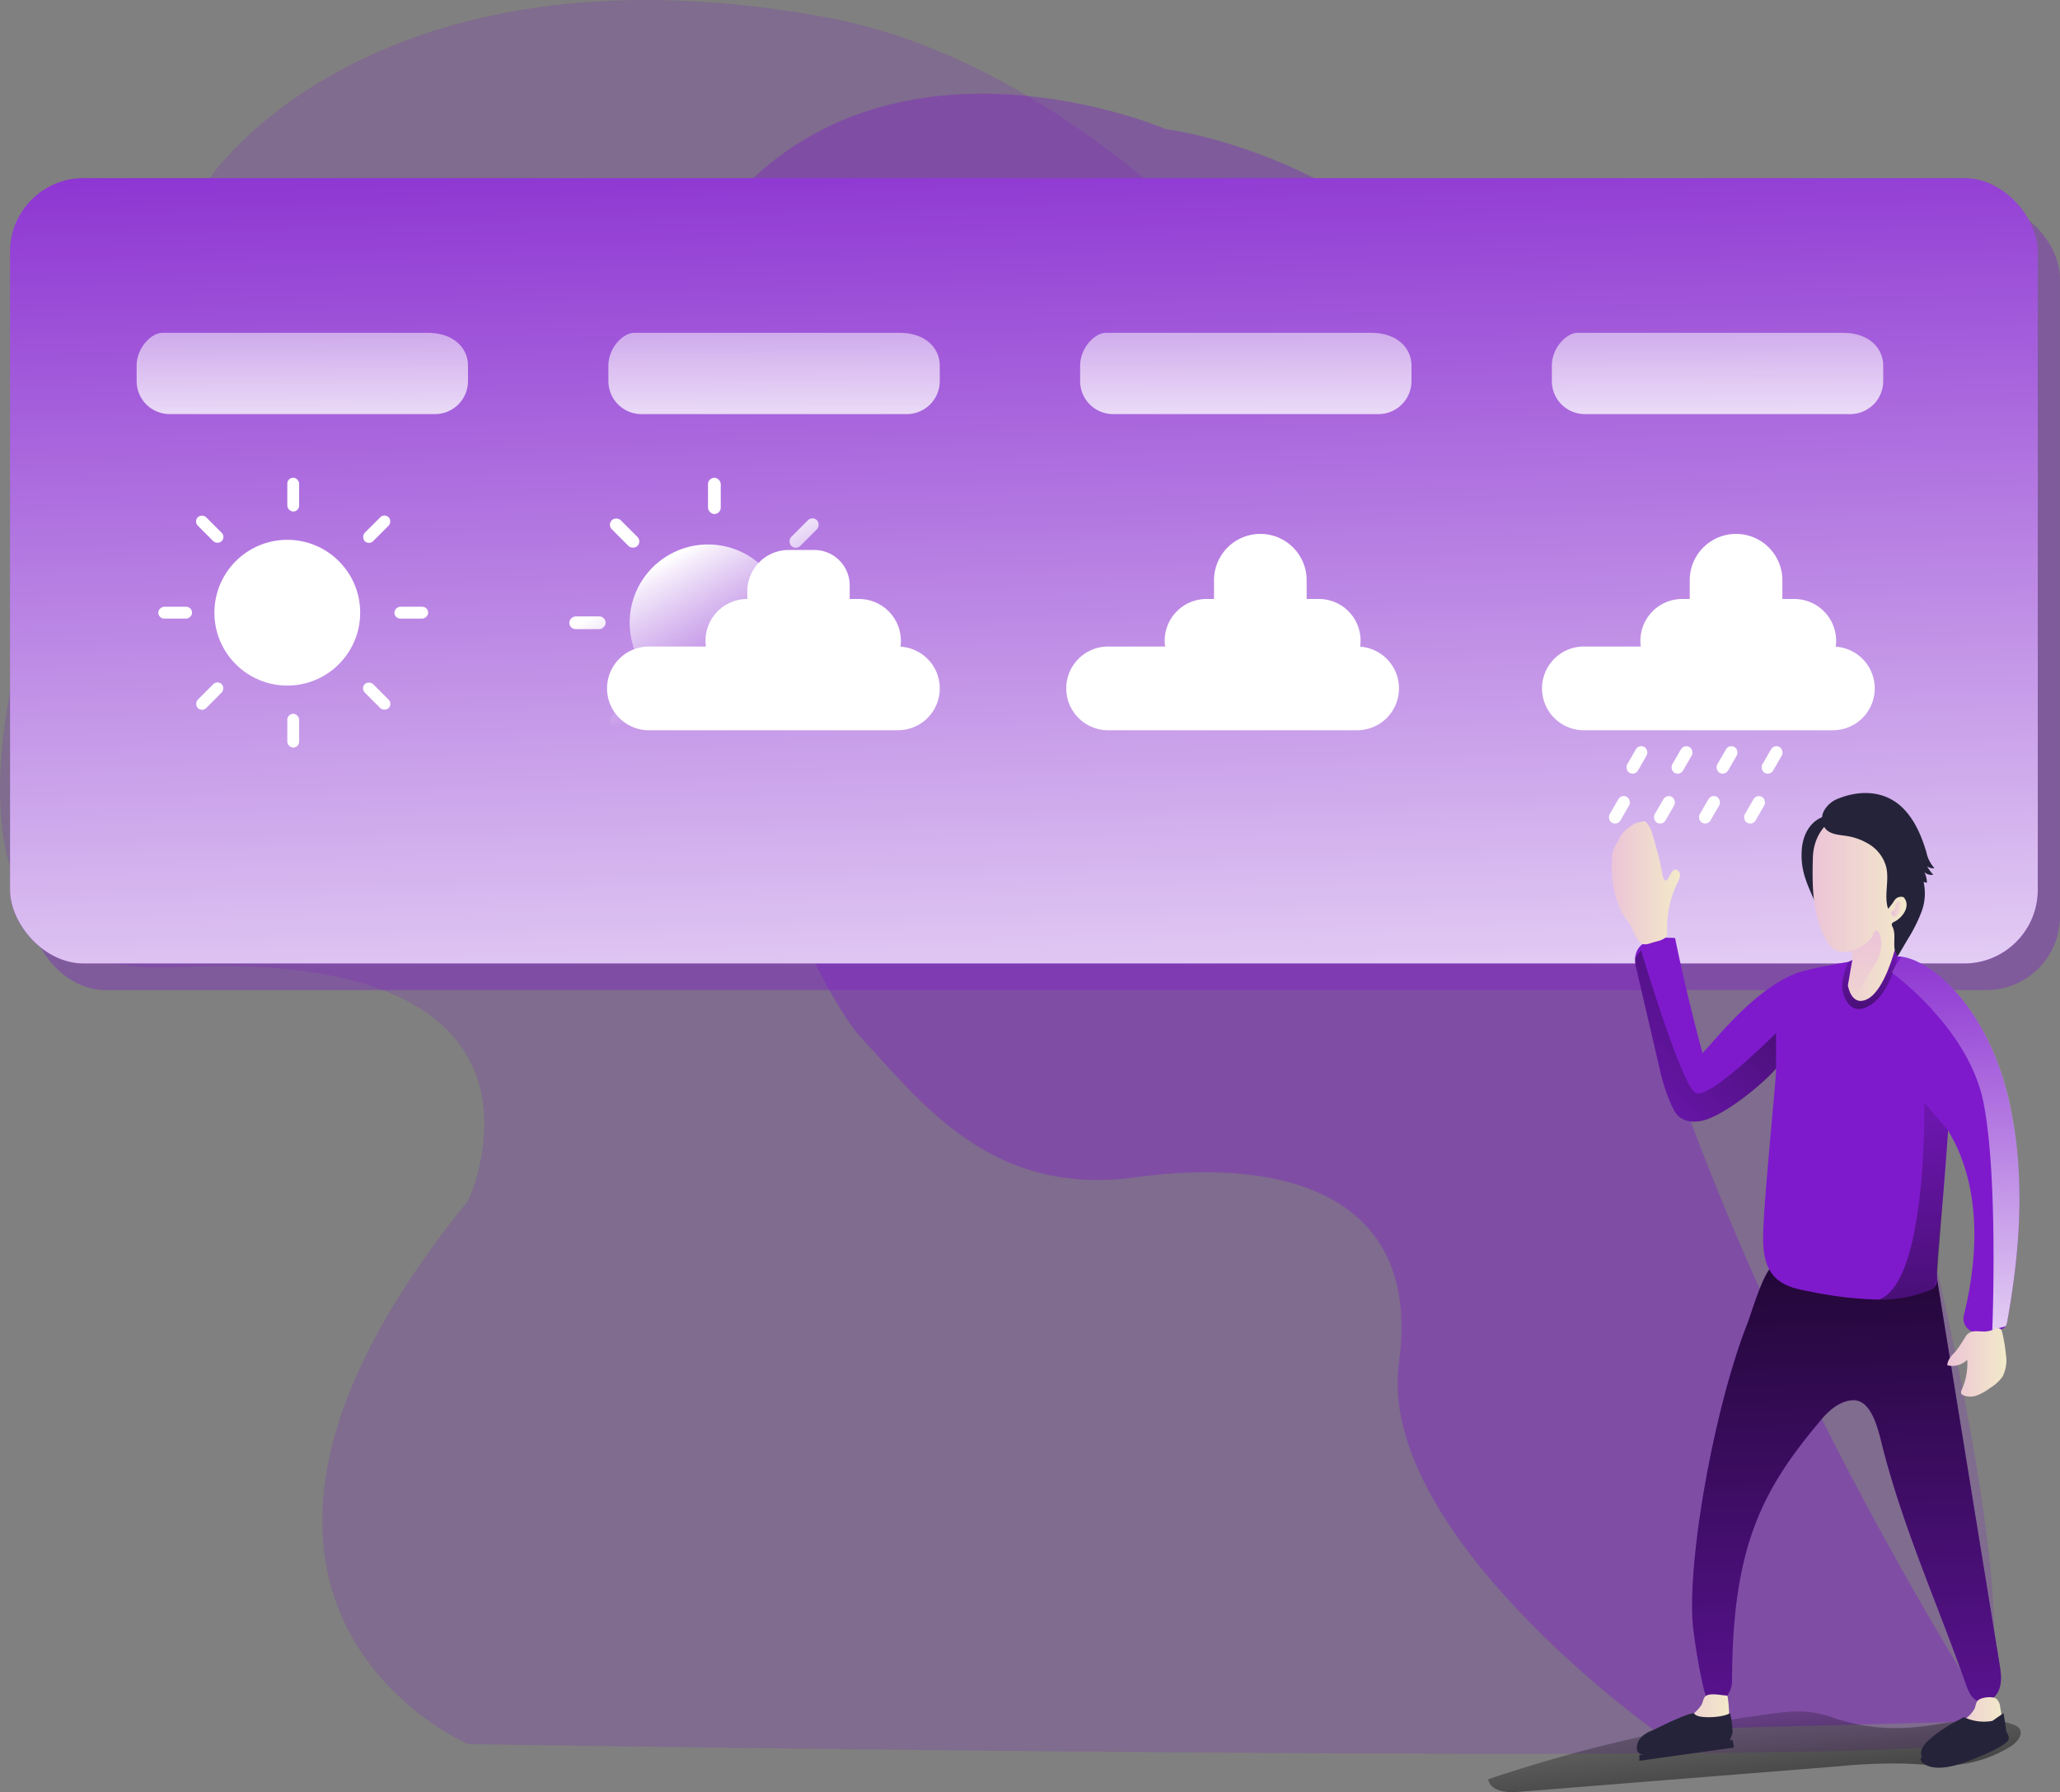 <svg id="Layer_1" data-name="Layer 1" xmlns="http://www.w3.org/2000/svg" xmlns:xlink="http://www.w3.org/1999/xlink" viewBox="0 0 464.34 404.01"><rect x="0" y="0" width="464.34" height="404.01" fill="#808080" stroke="none"/><defs><linearGradient id="linear-gradient" x1="226.75" y1="-1.06" x2="235.76" y2="287.26" gradientUnits="userSpaceOnUse"><stop offset="0" stop-color="#fff" stop-opacity="0"/><stop offset="0.84" stop-color="#fff" stop-opacity="0.84"/><stop offset="0.97" stop-color="#fff"/></linearGradient><linearGradient id="linear-gradient-2" x1="163.44" y1="147.4" x2="151.05" y2="124.87" xlink:href="#linear-gradient"/><linearGradient id="linear-gradient-3" x1="178.06" y1="142.77" x2="165.67" y2="120.24" xlink:href="#linear-gradient"/><linearGradient id="linear-gradient-4" x1="153.9" y1="156.05" x2="141.51" y2="133.53" xlink:href="#linear-gradient"/><linearGradient id="linear-gradient-5" x1="180.75" y1="207.07" x2="168.37" y2="184.55" gradientTransform="translate(170.64 -63.99) rotate(45)" xlink:href="#linear-gradient"/><linearGradient id="linear-gradient-6" x1="194.73" y1="199.38" x2="182.34" y2="176.86" gradientTransform="translate(211.1 -80.74) rotate(45)" xlink:href="#linear-gradient"/><linearGradient id="linear-gradient-7" x1="165.78" y1="215.31" x2="153.39" y2="192.78" gradientTransform="translate(348.4 40.04) rotate(90)" xlink:href="#linear-gradient"/><linearGradient id="linear-gradient-8" x1="209.71" y1="191.15" x2="197.32" y2="168.62" gradientTransform="translate(405.61 -17.18) rotate(90)" xlink:href="#linear-gradient"/><linearGradient id="linear-gradient-9" x1="211.82" y1="189.99" x2="199.43" y2="167.46" gradientTransform="translate(-63.57 194.51) rotate(-45)" xlink:href="#linear-gradient"/><linearGradient id="linear-gradient-10" x1="163.67" y1="216.47" x2="151.28" y2="193.94" gradientTransform="translate(-104.02 177.76) rotate(-45)" xlink:href="#linear-gradient"/><linearGradient id="linear-gradient-11" x1="89.92" y1="92.57" x2="89.92" y2="164.37" xlink:href="#linear-gradient"/><linearGradient id="linear-gradient-12" x1="196.25" y1="92.57" x2="196.25" y2="164.37" xlink:href="#linear-gradient"/><linearGradient id="linear-gradient-13" x1="302.58" y1="92.57" x2="302.58" y2="164.37" xlink:href="#linear-gradient"/><linearGradient id="linear-gradient-14" x1="408.9" y1="92.57" x2="408.9" y2="164.37" xlink:href="#linear-gradient"/><linearGradient id="linear-gradient-15" x1="415.16" y1="428.49" x2="420.51" y2="482.55" gradientUnits="userSpaceOnUse"><stop offset="0" stop-opacity="0"/><stop offset="0.88" stop-opacity="0.8"/><stop offset="0.97"/></linearGradient><linearGradient id="linear-gradient-16" x1="440.66" y1="507.56" x2="433.91" y2="297.52" xlink:href="#linear-gradient-15"/><linearGradient id="linear-gradient-17" x1="385.03" y1="252.76" x2="400.5" y2="252.76" gradientUnits="userSpaceOnUse"><stop offset="0" stop-color="#ecc4d7"/><stop offset="0.42" stop-color="#efd4d1"/><stop offset="1" stop-color="#f2eac9"/></linearGradient><linearGradient id="linear-gradient-18" x1="460.7" y1="360.92" x2="474.02" y2="360.92" xlink:href="#linear-gradient-17"/><linearGradient id="linear-gradient-19" x1="398.14" y1="440.93" x2="411.51" y2="440.93" xlink:href="#linear-gradient-17"/><linearGradient id="linear-gradient-20" x1="460.34" y1="441.76" x2="473.36" y2="441.76" xlink:href="#linear-gradient-17"/><linearGradient id="linear-gradient-21" x1="430.28" y1="258.64" x2="452.55" y2="258.64" xlink:href="#linear-gradient-17"/><linearGradient id="linear-gradient-22" x1="448.73" y1="258.71" x2="450.61" y2="259.02" xlink:href="#linear-gradient-17"/><linearGradient id="linear-gradient-23" x1="440.93" y1="264.54" x2="445.25" y2="299.78" xlink:href="#linear-gradient-17"/><linearGradient id="linear-gradient-24" x1="442.5" y1="263.1" x2="445.46" y2="302.19" xlink:href="#linear-gradient-15"/><linearGradient id="linear-gradient-25" x1="449.71" y1="284.21" x2="459.95" y2="419.6" xlink:href="#linear-gradient-15"/><linearGradient id="linear-gradient-26" x1="372.07" y1="315.37" x2="463.58" y2="226.11" xlink:href="#linear-gradient-15"/><linearGradient id="linear-gradient-27" x1="461.15" y1="253.71" x2="465.16" y2="382.1" xlink:href="#linear-gradient"/></defs><title>55. Weather</title><path d="M69,94S105.29,39.22,207.3,57.59,386.55,234,386.55,234l56.24,45S489.9,442.07,463.05,447s-335.79,0-335.79,0-73.94-31.57,0-122.48c0,0,27.16-57.17-66-52.65S69,94,69,94Z" transform="translate(-21.76 -53.82)" fill="#7e1acc" opacity="0.19" style="isolation:isolate"/><path d="M284.54,82.93S221.3,55.68,184.22,101.86s17.39,170.42,31.27,185.45,29.63,36.42,62.3,31.91,64.57,3.44,59.31,41.7,57.4,82.87,57.4,82.87l76.37-2s-89.59-136.67-91.78-242.23S284.54,82.93,284.54,82.93Z" transform="translate(-21.76 -53.82)" fill="#7e1acc" opacity="0.36" style="isolation:isolate"/><rect x="7.26" y="46.15" width="457.07" height="177.05" rx="16.6" fill="#7e1acc" opacity="0.36" style="isolation:isolate"/><rect x="2.26" y="40.15" width="457.07" height="177.05" rx="16.6" fill="#7e1acc"/><rect x="2.26" y="40.15" width="457.07" height="177.05" rx="16.6" fill="url(#linear-gradient)"/><circle cx="64.76" cy="138.12" r="16.43" fill="#fff"/><rect x="64.76" y="107.7" width="2.67" height="7.61" rx="1.33" fill="#fff"/><rect x="64.76" y="160.92" width="2.67" height="7.61" rx="1.33" fill="#fff"/><rect x="67.7" y="169.31" width="2.67" height="7.61" rx="1.33" transform="translate(-123.95 45.71) rotate(-45)" fill="#fff"/><rect x="105.34" y="206.94" width="2.67" height="7.61" rx="1.33" transform="translate(-139.54 83.34) rotate(-45)" fill="#fff"/><rect x="59.91" y="188.13" width="2.67" height="7.61" rx="1.33" transform="translate(-152.45 199.36) rotate(-90)" fill="#fff"/><rect x="113.13" y="188.13" width="2.67" height="7.61" rx="1.33" transform="translate(-99.23 252.58) rotate(-90)" fill="#fff"/><rect x="105.34" y="169.31" width="2.67" height="7.61" rx="1.33" transform="translate(131.89 -78.54) rotate(45)" fill="#fff"/><rect x="67.7" y="206.94" width="2.67" height="7.61" rx="1.33" transform="translate(147.48 -40.91) rotate(45)" fill="#fff"/><circle cx="159.59" cy="140.4" r="17.66" fill="url(#linear-gradient-2)"/><rect x="159.59" y="107.7" width="2.87" height="8.18" rx="1.43" fill="url(#linear-gradient-3)"/><rect x="159.59" y="164.92" width="2.87" height="8.18" rx="1.43" fill="url(#linear-gradient-4)"/><rect x="161.12" y="169.9" width="2.87" height="8.18" rx="1.43" transform="translate(-97.18 112.09) rotate(-45)" fill="url(#linear-gradient-5)"/><rect x="201.58" y="210.35" width="2.87" height="8.18" rx="1.43" transform="translate(-113.94 152.55) rotate(-45)" fill="url(#linear-gradient-6)"/><rect x="152.75" y="190.13" width="2.87" height="8.18" rx="1.43" transform="translate(-61.8 294.58) rotate(-90)" fill="url(#linear-gradient-7)"/><rect x="209.96" y="190.13" width="2.87" height="8.18" rx="1.43" transform="translate(-4.58 351.79) rotate(-90)" fill="url(#linear-gradient-8)"/><rect x="201.58" y="169.9" width="2.87" height="8.18" rx="1.43" transform="translate(160.73 -146.41) rotate(45)" fill="url(#linear-gradient-9)"/><rect x="161.12" y="210.35" width="2.87" height="8.18" rx="1.43" transform="translate(177.49 -105.95) rotate(45)" fill="url(#linear-gradient-10)"/><path d="M119.83,147.17H60a7.44,7.44,0,0,1-7.44-7.44v-3.44c0-4.11,3.33-7.44,5.81-7.44h59.81c5.74,0,9.07,3.33,9.07,7.44v3.44A7.44,7.44,0,0,1,119.83,147.17Z" transform="translate(-21.76 -53.82)" fill="url(#linear-gradient-11)"/><path d="M226.15,147.17H166.34a7.44,7.44,0,0,1-7.44-7.44v-3.44c0-4.11,3.33-7.44,5.81-7.44h59.81c5.74,0,9.07,3.33,9.07,7.44v3.44A7.44,7.44,0,0,1,226.15,147.17Z" transform="translate(-21.76 -53.82)" fill="url(#linear-gradient-12)"/><path d="M332.48,147.17H272.67a7.44,7.44,0,0,1-7.44-7.44v-3.44c0-4.11,3.33-7.44,5.81-7.44h59.81c5.74,0,9.07,3.33,9.07,7.44v3.44A7.44,7.44,0,0,1,332.48,147.17Z" transform="translate(-21.76 -53.82)" fill="url(#linear-gradient-13)"/><path d="M438.81,147.17H379a7.44,7.44,0,0,1-7.44-7.44v-3.44c0-4.11,3.33-7.44,5.8-7.44h59.82c5.74,0,9.07,3.33,9.07,7.44v3.44A7.44,7.44,0,0,1,438.81,147.17Z" transform="translate(-21.76 -53.82)" fill="url(#linear-gradient-14)"/><path d="M233.59,209a9.42,9.42,0,0,1-9.44,9.44H168.34a9.44,9.44,0,1,1,0-18.87h12.53a9.07,9.07,0,0,1-.09-1.28,9.42,9.42,0,0,1,9.43-9.44h0v-1.72a9.33,9.33,0,0,1,9.33-9.33h5.75a8,8,0,0,1,8,8.05v3h2.1a9.45,9.45,0,0,1,9.35,10.75A9.42,9.42,0,0,1,233.59,209Z" transform="translate(-21.76 -53.82)" fill="#fff"/><path d="M337.1,209a9.42,9.42,0,0,1-9.44,9.44H271.85a9.44,9.44,0,1,1,0-18.87h12.53a9.07,9.07,0,0,1-.09-1.28,9.42,9.42,0,0,1,9.43-9.44h1.69v-4.23a10.44,10.44,0,0,1,20.88,0v4.23H319a9.38,9.38,0,0,1,9.34,10.75A9.42,9.42,0,0,1,337.1,209Z" transform="translate(-21.76 -53.82)" fill="#fff"/><path d="M444.34,209a9.42,9.42,0,0,1-9.44,9.44H379.09a9.44,9.44,0,1,1,0-18.87h12.52a9.07,9.07,0,0,1-.09-1.28,9.42,9.42,0,0,1,9.44-9.44h1.68v-4.23a10.44,10.44,0,0,1,20.88,0v4.23h2.68a9.44,9.44,0,0,1,9.44,9.44,8.17,8.17,0,0,1-.1,1.31A9.42,9.42,0,0,1,444.34,209Z" transform="translate(-21.76 -53.82)" fill="#fff"/><rect x="389.34" y="221.77" width="2.8" height="6.72" rx="1.4" transform="translate(143.15 -219.03) rotate(30)" fill="#fff"/><rect x="399.5" y="221.77" width="2.8" height="6.72" rx="1.4" transform="translate(144.51 -224.1) rotate(30)" fill="#fff"/><rect x="409.65" y="221.77" width="2.8" height="6.72" rx="1.4" transform="translate(145.87 -229.18) rotate(30)" fill="#fff"/><rect x="419.81" y="221.77" width="2.8" height="6.72" rx="1.4" transform="translate(147.23 -234.26) rotate(30)" fill="#fff"/><rect x="385.38" y="233.02" width="2.8" height="6.72" rx="1.4" transform="translate(148.25 -215.54) rotate(30)" fill="#fff"/><rect x="395.54" y="233.02" width="2.8" height="6.72" rx="1.4" transform="translate(149.61 -220.62) rotate(30)" fill="#fff"/><rect x="405.69" y="233.02" width="2.8" height="6.72" rx="1.4" transform="translate(150.97 -225.7) rotate(30)" fill="#fff"/><rect x="415.85" y="233.02" width="2.8" height="6.72" rx="1.4" transform="translate(152.33 -230.77) rotate(30)" fill="#fff"/><path d="M427.89,245.38c-.32,4.59,1.11,7.59,3,11.77-.67-4.24,1.85-8.27,2.8-12.46.28-1.21,2.77-4.62,2.31-5.78C435,236.22,428.41,238,427.89,245.38Z" transform="translate(-21.76 -53.82)" fill="#25233a"/><path d="M357.22,454.91c.39,2.62,3.94,3.08,6.58,2.87L436.2,452a124.27,124.27,0,0,1,15.31-.6c3.36.14,6.72.55,10.09.36A28.48,28.48,0,0,0,475,447.5c1.46-.91,3-2.81,1.86-4.13a2.87,2.87,0,0,0-1.23-.74c-7-2.62-14.65-.16-22.06.54A43.9,43.9,0,0,1,434.81,441c-5.75-2.1-10.08-1.37-16.27-.51a340.5,340.5,0,0,0-39.27,7.82Q368.14,451.25,357.22,454.91Z" transform="translate(-21.76 -53.82)" fill="url(#linear-gradient-15)"/><path d="M455,449.81s-.71.46,0,1.26,3.31,2.36,9.74,0,9.2-4.14,9.67-4.89-.4-2-.4-2Z" transform="translate(-21.76 -53.82)" fill="#25233a"/><path d="M403.52,421.69c-1.9-13.58,4.28-49.52,12.1-69.48,1.18-3,3.6-12,6.37-13.74,1.65-1,7.49.29,9.39-.05,7-1.23,13.34.84,20.33-.39,1.93-.34,4.24-.55,5.54.91a5.79,5.79,0,0,1,1.11,3q7,43.42,14.09,86.86c.32,2,.63,4-.08,5.9s-2.81,3.35-4.67,2.65c-1.56-.58-2.28-2.32-2.83-3.89-6.46-18.38-14.37-35.69-19.05-54.61-.95-3.8-2.51-9.54-6.42-9.38-2.71.11-5.18,2.09-6.93,4.16-13.25,15.68-20.27,28.39-20.29,59.16,0,2.57-2.36,5.83-4.66,4.68-1.07-.53-1.46-1.83-1.73-3a123.71,123.71,0,0,1-2.27-12.82" transform="translate(-21.76 -53.82)" fill="#7e1acc"/><path d="M403.52,421.69c-1.9-13.58,4.28-49.52,12.1-69.48,1.18-3,3.6-12,6.37-13.74,1.65-1,7.49.29,9.39-.05,7-1.23,13.34.84,20.33-.39,1.93-.34,4.24-.55,5.54.91a5.79,5.79,0,0,1,1.11,3q7,43.42,14.09,86.86c.32,2,.63,4-.08,5.9s-2.81,3.35-4.67,2.65c-1.56-.58-2.28-2.32-2.83-3.89-6.46-18.38-14.37-35.69-19.05-54.61-.95-3.8-2.51-9.54-6.42-9.38-2.71.11-5.18,2.09-6.93,4.16-13.25,15.68-20.27,28.39-20.29,59.16,0,2.57-2.36,5.83-4.66,4.68-1.07-.53-1.46-1.83-1.73-3a123.71,123.71,0,0,1-2.27-12.82" transform="translate(-21.76 -53.82)" fill="url(#linear-gradient-16)"/><path d="M474.24,351.55a3.51,3.51,0,0,1-.4,1.26,1.31,1.31,0,0,1-.27.31,2.37,2.37,0,0,1-1.32.44c-.91.12-2.64.38-4.38.61a3.11,3.11,0,0,1-3.44-3.83c3.46-14,3.79-29.56-3.56-41.66-1.35,20-2.41,26.84-2.54,33.19a3.39,3.39,0,0,1-.37,1.9l0,.06a3.17,3.17,0,0,1-1.36.89,29.76,29.76,0,0,1-11.43,2.07A85.19,85.19,0,0,1,429.89,345c-2.83-.51-5.84-1.11-7.9-3.12-3.07-3-2.93-7.86-2.71-12.13.5-10.05,3.1-35.39,2.81-35.05-3.45,4-12.79,11.42-17.37,11.87a6,6,0,0,1-4.32-.86,4.28,4.28,0,0,1-.79-.8c-1.27-1.65-3-6.87-3.46-8.9l-5.61-24.13a6.69,6.69,0,0,1-.21-1.66c0-.14,0-.28,0-.41.38-4.34,5.29-4.78,9-4.53q2.7,13.06,6.19,25.95c3-3.07,12.72-15.73,22.7-18.5a120.34,120.34,0,0,1,21.2-3.29,6.93,6.93,0,0,1,.89.05c6.81.79,19.57,11.4,24.31,32.65C478.3,318.41,477.2,335.16,474.24,351.55Z" transform="translate(-21.76 -53.82)" fill="#7e1acc"/><path d="M387.45,259.68a14.43,14.43,0,0,1-1.14-2.61,24.58,24.58,0,0,1-1.21-9.56,7,7,0,0,1,1-3.51c.13-.19.28-.37.41-.57s.29-.64.45-1a7.08,7.08,0,0,1,2.17-2.19,8.8,8.8,0,0,1,1.15-.76A8.33,8.33,0,0,1,392,239a1.07,1.07,0,0,1,.56,0,.9.9,0,0,1,.4.3,8,8,0,0,1,1.41,3.1,72.2,72.2,0,0,1,2.18,8.93c.07.48.39,1.13.84.94a.79.79,0,0,0,.34-.38l.66-1.16a1.59,1.59,0,0,1,.84-.85c.6-.16,1.18.46,1.23,1.08a3.56,3.56,0,0,1-.54,1.77,23.07,23.07,0,0,0-2.38,10.89,2.6,2.6,0,0,1-.14,1.18c-.48,1-2.17,1.19-3.12,1.5s-1.94.73-2.83,0a8.81,8.81,0,0,1-1.59-2.76C389.2,262.11,388.2,261,387.45,259.68Z" transform="translate(-21.76 -53.82)" fill="url(#linear-gradient-17)"/><path d="M460.7,361.6a4.8,4.8,0,0,0,4.49-1.24A14.18,14.18,0,0,1,464,367c-.16.35-.32.78-.09,1.09a1,1,0,0,0,.34.25,4.25,4.25,0,0,0,3.25,0,12.14,12.14,0,0,0,2.88-1.65,9.15,9.15,0,0,0,2.77-2.55,8.11,8.11,0,0,0,.75-5,35.13,35.13,0,0,0-.84-5,1.41,1.41,0,0,0-.25-.59c-.46-.57-1.36-.2-2,.1-2.22,1-4.48-.72-5.95,1.4a36.2,36.2,0,0,1-2.16,3.27C461.87,359.26,460.76,360.2,460.7,361.6Z" transform="translate(-21.76 -53.82)" fill="url(#linear-gradient-18)"/><path d="M403.65,440a36.06,36.06,0,0,1-4.19,2.52c-.68.42-1.42,1-1.3,1.84s1.19,1.24,2.07,1.36a45.9,45.9,0,0,0,5,.3,10.93,10.93,0,0,0,4.34-.49,3,3,0,0,0,1.38-1,4,4,0,0,0,.56-2.23,34.35,34.35,0,0,0-.29-5.82.49.49,0,0,0-.16-.37.5.5,0,0,0-.3-.08c-1.21-.05-3.64-.66-4.62.22-.45.41-.53,1.34-.82,1.86A9,9,0,0,1,403.65,440Z" transform="translate(-21.76 -53.82)" fill="url(#linear-gradient-19)"/><path d="M465.16,441c-1.2,1-2.63,1.76-3.85,2.76a2.23,2.23,0,0,0-1,1.48,1.62,1.62,0,0,0,1,1.41,4.39,4.39,0,0,0,1.76.35,27.92,27.92,0,0,0,7.18-.57,4,4,0,0,0,2.86-1.67,4.33,4.33,0,0,0,.11-2.67l-.6-3.4a2.94,2.94,0,0,0-.83-1.89c-.85-.66-3.44-.39-4.21.37-.44.42-.5,1.38-.79,1.92A6.69,6.69,0,0,1,465.16,441Z" transform="translate(-21.76 -53.82)" fill="url(#linear-gradient-20)"/><path d="M452,258.79c-1.36,4.73-.65,2.28-2.21,8.33-1.5,5.87-2.38,8.44-3.9,10-3.09,3.21-5,3.71-6.25,3.09-1.82-.89-2-4.23-1.92-4.66.35-1.83,2.1-5.19,1.5-6.94-.11-.32-.41-.35-.83-.31-1.15.09-3.22.68-5-2.59-3.15-5.72-3.16-12.11-3-18.46.15-5.63,3.69-9.64,9.11-10.35a10.61,10.61,0,0,1,10.39,5.21C452.25,246.33,453.31,254.07,452,258.79Z" transform="translate(-21.76 -53.82)" fill="url(#linear-gradient-21)"/><path d="M436.17,233.83a6.12,6.12,0,0,0-3.29,2.81,3.73,3.73,0,0,0,.46,4.13c1.1,1.14,2.84,1.24,4.4,1.47a13.51,13.51,0,0,1,5.68,2.12,8.62,8.62,0,0,1,3.49,4.85c.77,3.09-.54,6.46.44,9.49a15,15,0,0,0,1.43-1.9,1.78,1.78,0,0,1,2.07-.72c1.7,1.88-.15,4.57-2.1,5.54a1,1,0,0,0-.51.4c-.12.26,0,.55.15.81.93,2.08-.33,4.85,1.1,6.62l2.32-3.95a34.55,34.55,0,0,0,3.06-6.11,11.69,11.69,0,0,0,.48-6.74l.76.17a5.78,5.78,0,0,0-.57-2.38,2.32,2.32,0,0,0,2,.57,8.59,8.59,0,0,1-1.39-1.9,2.24,2.24,0,0,0,1.66.42A7.42,7.42,0,0,1,456,246c-1.07-3.61-2.57-7.21-5.2-9.89C446.84,232.06,441.22,231.81,436.17,233.83Z" transform="translate(-21.76 -53.82)" fill="#25233a"/><path d="M448.87,258.78A3.05,3.05,0,0,0,449,258a1.22,1.22,0,0,1,.32-.71.66.66,0,0,1,.74-.15.91.91,0,0,1,.35.81,2.8,2.8,0,0,1-1,2.22,1,1,0,0,1-.82.26.75.75,0,0,1-.5-.55C447.9,259.05,448.6,259.34,448.87,258.78Z" transform="translate(-21.76 -53.82)" fill="url(#linear-gradient-22)"/><path d="M444.24,271.48a42.74,42.74,0,0,0-4.65,8.74c-1.82-.89-2-4.23-1.92-4.66.35-1.83,2.1-5.19,1.5-6.94-.11-.32-.41-.35-.83-.31h0s4.63-1.05,5.66-3.91S447.38,267,444.24,271.48Z" transform="translate(-21.76 -53.82)" fill="url(#linear-gradient-23)"/><path d="M448.85,268s-2.31,9-6.06,11-4.51-3.05-4.51-3.05l1-5.74-1,.55s-1.64,3.92-1.22,6.17,2.11,6.22,6.48,3.35,5.95-10.77,5.95-10.77Z" transform="translate(-21.76 -53.82)" fill="#7e1acc"/><path d="M448.85,268s-2.31,9-6.06,11-4.51-3.05-4.51-3.05l1-5.74-1,.55s-1.64,3.92-1.22,6.17,2.11,6.22,6.48,3.35,5.95-10.77,5.95-10.77Z" transform="translate(-21.76 -53.82)" fill="url(#linear-gradient-24)"/><path d="M460.87,308.68l-2.54,33.19s-.11.55-.42,2a3.17,3.17,0,0,1-1.36.89,29.76,29.76,0,0,1-11.43,2.07c11.2-3.57,10.38-44.48,10.38-44.48Z" transform="translate(-21.76 -53.82)" fill="url(#linear-gradient-25)"/><path d="M394.5,443.79s7.32-3.73,9.15-3.77c0,0,0,.94,3.38.91s4.72-.91,4.72-.91a27.46,27.46,0,0,1,.56,4.33,15.06,15.06,0,0,1-.8,2.18l-19.13,2.84a1.45,1.45,0,0,1-1.66-1.39C390.68,446.7,391.3,444.94,394.5,443.79Z" transform="translate(-21.76 -53.82)" fill="#25233a"/><path d="M464.47,440.93a10.43,10.43,0,0,0,6.4.83l2.49-1.74s.61,3.35.61,4.12a10.37,10.37,0,0,1-.61,2.42s-12.17,6.46-16.71,4.55C449.62,448.15,464.47,440.93,464.47,440.93Z" transform="translate(-21.76 -53.82)" fill="#25233a"/><polygon points="369.52 395.67 390.56 392.23 390.83 393.95 369.52 396.94 369.52 395.67" fill="#25233a"/><path d="M422.09,286.73v8c-3.45,4-12.79,11.42-17.37,11.87a6,6,0,0,1-4.32-.86,4.28,4.28,0,0,1-.79-.8c-1.27-1.65-3-6.87-3.46-8.9l-5.61-24.13a6.69,6.69,0,0,1-.21-1.66c0-.14,0-.28,0-.41l1.33-1.84s9.2,30.95,12.39,32.26S422.09,286.73,422.09,286.73Z" transform="translate(-21.76 -53.82)" fill="url(#linear-gradient-26)"/><path d="M474.24,351.55a3.51,3.51,0,0,1-.4,1.26l-3,.8s1.39-34.41-2-51.3S448.07,273,448.07,273l2.3-3.48c6.81.79,19.57,11.4,24.31,32.65C478.3,318.41,477.2,335.16,474.24,351.55Z" transform="translate(-21.76 -53.82)" fill="url(#linear-gradient-27)"/></svg>